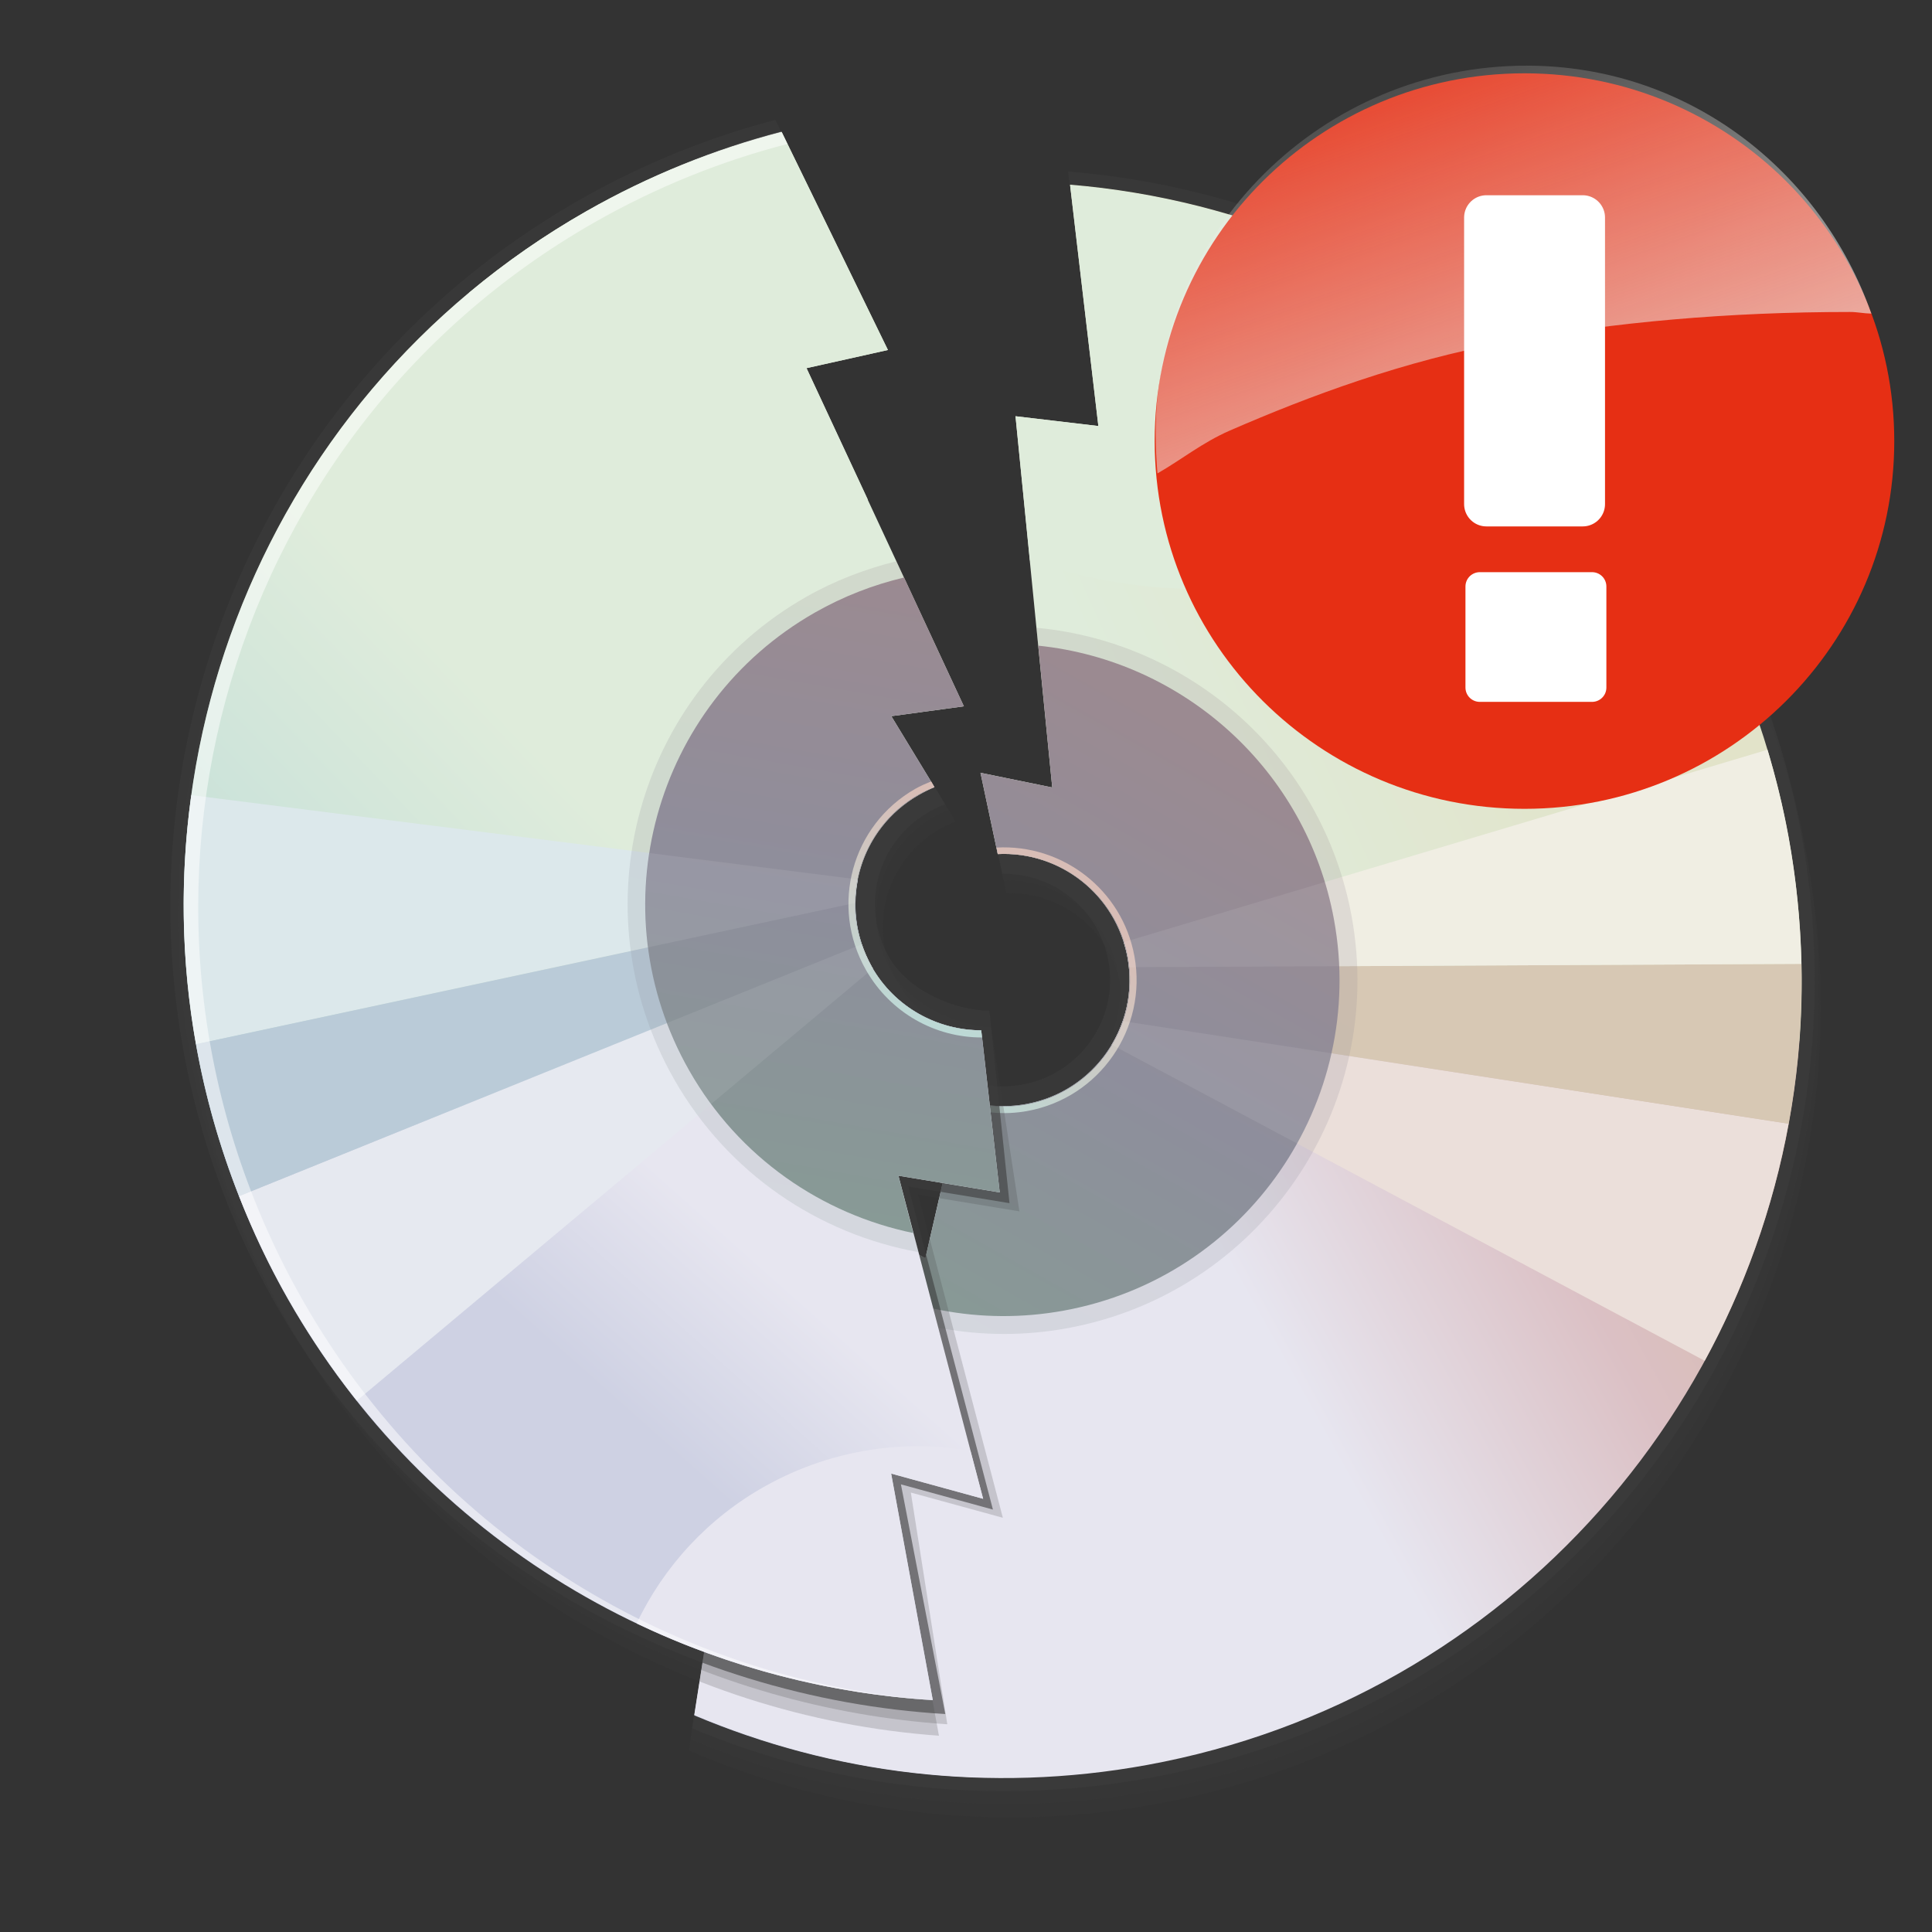 <?xml version="1.0" encoding="UTF-8" standalone="no"?>
<svg
   xmlns:dc="http://purl.org/dc/elements/1.1/"
   xmlns:cc="http://web.resource.org/cc/"
   xmlns:rdf="http://www.w3.org/1999/02/22-rdf-syntax-ns#"
   xmlns:svg="http://www.w3.org/2000/svg"
   xmlns="http://www.w3.org/2000/svg"
   xmlns:xlink="http://www.w3.org/1999/xlink"
   xmlns:sodipodi="http://sodipodi.sourceforge.net/DTD/sodipodi-0.dtd"
   xmlns:inkscape="http://www.inkscape.org/namespaces/inkscape"
   version="1.1"
   id="Layer_1"
   width="128"
   height="128"
   viewBox="0 0 128 128"
   overflow="visible"
   enable-background="new 0 0 128 128"
   xml:space="preserve"
   sodipodi:version="0.32"
   inkscape:version="0.45"
   sodipodi:docname="broken.svg"
   sodipodi:docbase="/home/necropotame/.cairo-dock/themes/Fabounet/plug-ins/rhythmbox"
   inkscape:output_extension="org.inkscape.output.svg.inkscape"
   sodipodi:modified="true"><rect x="0" y="0" width="128" height="128" fill="#333333" stroke="none"/><defs
   id="defs175"><linearGradient
     y2="-6.225"
     x2="-15.286"
     y1="7.138"
     x1="-10.639"
     gradientTransform="translate(22.435,4.82)"
     gradientUnits="userSpaceOnUse"
     id="linearGradient17223"
     xlink:href="#linearGradient9233"
     inkscape:collect="always" /><linearGradient
     id="linearGradient9233"><stop
       style="stop-color:#eeeeec;stop-opacity:1;"
       offset="0"
       id="stop9235" /><stop
       style="stop-color:#eeeeec;stop-opacity:0;"
       offset="1"
       id="stop9237" /></linearGradient><linearGradient
     y2="67.543"
     x2="70.543"
     y1="54.589"
     x1="57.589"
     gradientTransform="matrix(0.881,0,0,-0.881,7.143,118.976)"
     gradientUnits="userSpaceOnUse"
     id="linearGradient2915"
     xlink:href="#XMLID_22_"
     inkscape:collect="always" /><linearGradient
     y2="80.726"
     x2="80.354"
     y1="41.725"
     x1="48.02"
     gradientTransform="matrix(0.881,0,0,-0.881,7.143,118.976)"
     gradientUnits="userSpaceOnUse"
     id="linearGradient2913"
     xlink:href="#XMLID_21_"
     inkscape:collect="always" /><linearGradient
     y2="81.767"
     x2="81.218"
     y1="40.708"
     x1="47.177"
     gradientTransform="matrix(0.881,0,0,-0.881,7.143,118.976)"
     gradientUnits="userSpaceOnUse"
     id="linearGradient2911"
     xlink:href="#XMLID_20_"
     inkscape:collect="always" /><radialGradient
     r="21.906"
     cy="111.878"
     cx="28.324"
     gradientTransform="matrix(0.881,0,0,-0.881,7.143,118.976)"
     gradientUnits="userSpaceOnUse"
     id="radialGradient2909"
     xlink:href="#XMLID_19_"
     inkscape:collect="always" /><radialGradient
     r="29.18"
     cy="3.635"
     cx="84.228"
     gradientTransform="matrix(0.881,0,0,-0.881,7.143,118.976)"
     gradientUnits="userSpaceOnUse"
     id="radialGradient2907"
     xlink:href="#XMLID_18_"
     inkscape:collect="always" /><linearGradient
     y2="45.012"
     x2="119.072"
     y1="20.012"
     x1="18.738"
     gradientTransform="matrix(0.881,0,0,-0.881,7.143,118.976)"
     gradientUnits="userSpaceOnUse"
     id="linearGradient2905"
     xlink:href="#XMLID_17_"
     inkscape:collect="always" /><linearGradient
     y2="99.233"
     x2="89.767"
     y1="72.967"
     x1="11.998"
     gradientTransform="matrix(0.881,0,0,-0.881,7.143,118.976)"
     gradientUnits="userSpaceOnUse"
     id="linearGradient2903"
     xlink:href="#XMLID_16_"
     inkscape:collect="always" /><linearGradient
     y2="67.543"
     x2="70.543"
     y1="54.589"
     x1="57.589"
     gradientTransform="matrix(0.881,0,0,-0.881,7.114,118.974)"
     gradientUnits="userSpaceOnUse"
     id="linearGradient2880"
     xlink:href="#XMLID_22_"
     inkscape:collect="always" /><linearGradient
     y2="80.726"
     x2="80.354"
     y1="41.725"
     x1="48.02"
     gradientTransform="matrix(0.881,0,0,-0.881,7.114,118.974)"
     gradientUnits="userSpaceOnUse"
     id="linearGradient2878"
     xlink:href="#XMLID_21_"
     inkscape:collect="always" /><linearGradient
     y2="81.767"
     x2="81.218"
     y1="40.708"
     x1="47.177"
     gradientTransform="matrix(0.881,0,0,-0.881,7.114,118.974)"
     gradientUnits="userSpaceOnUse"
     id="linearGradient2876"
     xlink:href="#XMLID_20_"
     inkscape:collect="always" /><radialGradient
     r="21.906"
     cy="111.878"
     cx="28.324"
     gradientTransform="matrix(0.881,0,0,-0.881,7.114,118.974)"
     gradientUnits="userSpaceOnUse"
     id="radialGradient2874"
     xlink:href="#XMLID_19_"
     inkscape:collect="always" /><radialGradient
     r="29.18"
     cy="3.635"
     cx="84.228"
     gradientTransform="matrix(0.881,0,0,-0.881,7.114,118.974)"
     gradientUnits="userSpaceOnUse"
     id="radialGradient2872"
     xlink:href="#XMLID_18_"
     inkscape:collect="always" /><linearGradient
     y2="45.012"
     x2="119.072"
     y1="20.012"
     x1="18.738"
     gradientTransform="matrix(0.881,0,0,-0.881,7.114,118.974)"
     gradientUnits="userSpaceOnUse"
     id="linearGradient2870"
     xlink:href="#XMLID_17_"
     inkscape:collect="always" /><linearGradient
     y2="99.233"
     x2="89.767"
     y1="72.967"
     x1="11.998"
     gradientTransform="matrix(0.881,0,0,-0.881,7.114,118.974)"
     gradientUnits="userSpaceOnUse"
     id="linearGradient2868"
     xlink:href="#XMLID_16_"
     inkscape:collect="always" /><linearGradient
     id="linearGradient2297"><stop
       id="stop2299"
       offset="0"
       style="stop-color:#eeeeec;stop-opacity:1;" /><stop
       id="stop2301"
       offset="1"
       style="stop-color:#eeeeec;stop-opacity:0;" /></linearGradient><linearGradient
     inkscape:collect="always"
     xlink:href="#linearGradient9233"
     id="linearGradient2295"
     gradientUnits="userSpaceOnUse"
     gradientTransform="translate(22.435,4.82)"
     x1="-10.639"
     y1="7.138"
     x2="-15.286"
     y2="-6.225" /><linearGradient
     y2="-6.225"
     x2="-15.286"
     y1="7.138"
     x1="-10.639"
     gradientTransform="translate(22.435,4.82)"
     gradientUnits="userSpaceOnUse"
     id="linearGradient16129"
     xlink:href="#linearGradient9233"
     inkscape:collect="always" /><radialGradient
     r="7.073"
     fy="-0.123"
     fx="-1.736"
     cy="-0.123"
     cx="-1.736"
     gradientTransform="matrix(0.165,1.085,-0.978,0.149,8.094,9.061)"
     gradientUnits="userSpaceOnUse"
     id="radialGradient16127"
     xlink:href="#linearGradient9233"
     inkscape:collect="always" /><linearGradient
     id="linearGradient2385"><stop
       id="stop2387"
       offset="0"
       style="stop-color:#eeeeec;stop-opacity:1;" /><stop
       id="stop2389"
       offset="1"
       style="stop-color:#eeeeec;stop-opacity:0;" /></linearGradient><linearGradient
     inkscape:collect="always"
     xlink:href="#XMLID_16_"
     id="linearGradient2439"
     gradientUnits="userSpaceOnUse"
     gradientTransform="matrix(0.881,0,0,-0.881,7.114,118.974)"
     x1="11.998"
     y1="72.967"
     x2="89.767"
     y2="99.233" /><linearGradient
     inkscape:collect="always"
     xlink:href="#XMLID_17_"
     id="linearGradient2441"
     gradientUnits="userSpaceOnUse"
     gradientTransform="matrix(0.881,0,0,-0.881,7.114,118.974)"
     x1="18.738"
     y1="20.012"
     x2="119.072"
     y2="45.012" /><radialGradient
     inkscape:collect="always"
     xlink:href="#XMLID_18_"
     id="radialGradient2443"
     gradientUnits="userSpaceOnUse"
     gradientTransform="matrix(0.881,0,0,-0.881,7.114,118.974)"
     cx="84.228"
     cy="3.635"
     r="29.18" /><radialGradient
     inkscape:collect="always"
     xlink:href="#XMLID_19_"
     id="radialGradient2445"
     gradientUnits="userSpaceOnUse"
     gradientTransform="matrix(0.881,0,0,-0.881,7.114,118.974)"
     cx="28.324"
     cy="111.878"
     r="21.906" /><linearGradient
     inkscape:collect="always"
     xlink:href="#XMLID_20_"
     id="linearGradient2447"
     gradientUnits="userSpaceOnUse"
     gradientTransform="matrix(0.881,0,0,-0.881,7.114,118.974)"
     x1="47.177"
     y1="40.708"
     x2="81.218"
     y2="81.767" /><linearGradient
     inkscape:collect="always"
     xlink:href="#XMLID_21_"
     id="linearGradient2449"
     gradientUnits="userSpaceOnUse"
     gradientTransform="matrix(0.881,0,0,-0.881,7.114,118.974)"
     x1="48.02"
     y1="41.725"
     x2="80.354"
     y2="80.726" /><linearGradient
     inkscape:collect="always"
     xlink:href="#XMLID_22_"
     id="linearGradient2451"
     gradientUnits="userSpaceOnUse"
     gradientTransform="matrix(0.881,0,0,-0.881,7.114,118.974)"
     x1="57.589"
     y1="54.589"
     x2="70.543"
     y2="67.543" /><linearGradient
     inkscape:collect="always"
     xlink:href="#XMLID_16_"
     id="linearGradient2453"
     gradientUnits="userSpaceOnUse"
     gradientTransform="matrix(0.881,0,0,-0.881,7.143,118.976)"
     x1="11.998"
     y1="72.967"
     x2="89.767"
     y2="99.233" /><linearGradient
     inkscape:collect="always"
     xlink:href="#XMLID_17_"
     id="linearGradient2455"
     gradientUnits="userSpaceOnUse"
     gradientTransform="matrix(0.881,0,0,-0.881,7.143,118.976)"
     x1="18.738"
     y1="20.012"
     x2="119.072"
     y2="45.012" /><radialGradient
     inkscape:collect="always"
     xlink:href="#XMLID_18_"
     id="radialGradient2457"
     gradientUnits="userSpaceOnUse"
     gradientTransform="matrix(0.881,0,0,-0.881,7.143,118.976)"
     cx="84.228"
     cy="3.635"
     r="29.18" /><radialGradient
     inkscape:collect="always"
     xlink:href="#XMLID_19_"
     id="radialGradient2459"
     gradientUnits="userSpaceOnUse"
     gradientTransform="matrix(0.881,0,0,-0.881,7.143,118.976)"
     cx="28.324"
     cy="111.878"
     r="21.906" /><linearGradient
     inkscape:collect="always"
     xlink:href="#XMLID_20_"
     id="linearGradient2461"
     gradientUnits="userSpaceOnUse"
     gradientTransform="matrix(0.881,0,0,-0.881,7.143,118.976)"
     x1="47.177"
     y1="40.708"
     x2="81.218"
     y2="81.767" /><linearGradient
     inkscape:collect="always"
     xlink:href="#XMLID_21_"
     id="linearGradient2463"
     gradientUnits="userSpaceOnUse"
     gradientTransform="matrix(0.881,0,0,-0.881,7.143,118.976)"
     x1="48.02"
     y1="41.725"
     x2="80.354"
     y2="80.726" /><linearGradient
     inkscape:collect="always"
     xlink:href="#XMLID_22_"
     id="linearGradient2465"
     gradientUnits="userSpaceOnUse"
     gradientTransform="matrix(0.881,0,0,-0.881,7.143,118.976)"
     x1="57.589"
     y1="54.589"
     x2="70.543"
     y2="67.543" /><radialGradient
     inkscape:collect="always"
     xlink:href="#linearGradient9233"
     id="radialGradient2475"
     gradientUnits="userSpaceOnUse"
     gradientTransform="matrix(0.351,2.303,-2.082,0.316,158.88,40.881)"
     cx="-1.736"
     cy="-0.123"
     fx="-1.736"
     fy="-0.123"
     r="7.073" /></defs><sodipodi:namedview
   inkscape:window-height="975"
   inkscape:window-width="1280"
   inkscape:pageshadow="2"
   inkscape:pageopacity="0.0"
   guidetolerance="10.0"
   gridtolerance="10.0"
   objecttolerance="10.0"
   borderopacity="1.0"
   bordercolor="#666666"
   pagecolor="#ffffff"
   id="base"
   inkscape:zoom="1"
   inkscape:cx="116.67588"
   inkscape:cy="77.006297"
   inkscape:window-x="0"
   inkscape:window-y="48"
   inkscape:current-layer="Layer_1" />



<linearGradient
   id="XMLID_16_"
   gradientUnits="userSpaceOnUse"
   x1="11.998"
   y1="72.967"
   x2="89.767"
   y2="99.233"
   gradientTransform="matrix(0.881,0,0,0.881,7.114,9.026)">
	<stop
   offset="0"
   style="stop-color:#CED1E3"
   id="stop10" />
	<stop
   offset="0.185"
   style="stop-color:#E7E6F0"
   id="stop12" />
	<stop
   offset="0.618"
   style="stop-color:#E7E6F0"
   id="stop14" />
	<stop
   offset="0.893"
   style="stop-color:#DBC0C4"
   id="stop16" />
	<stop
   offset="1"
   style="stop-color:#D8BDB6"
   id="stop18" />
</linearGradient>

<linearGradient
   id="XMLID_17_"
   gradientUnits="userSpaceOnUse"
   x1="18.738"
   y1="20.012"
   x2="119.072"
   y2="45.012"
   gradientTransform="matrix(0.881,0,0,0.881,7.114,9.026)">
	<stop
   offset="0"
   style="stop-color:#BBDBD8"
   id="stop23" />
	<stop
   offset="0.371"
   style="stop-color:#DFECDB"
   id="stop25" />
	<stop
   offset="0.68"
   style="stop-color:#DFECDB"
   id="stop27" />
	<stop
   offset="1"
   style="stop-color:#E2E3C9"
   id="stop29" />
</linearGradient>







<radialGradient
   id="XMLID_18_"
   cx="84.228"
   cy="3.635"
   r="29.18"
   gradientUnits="userSpaceOnUse"
   gradientTransform="matrix(0.881,0,0,0.881,7.114,9.026)">
	<stop
   offset="0.41"
   style="stop-color:#FFFFFF"
   id="stop46" />
	<stop
   offset="1"
   style="stop-color:#DFECDB"
   id="stop48" />
</radialGradient>

<radialGradient
   id="XMLID_19_"
   cx="28.324"
   cy="111.878"
   r="21.906"
   gradientUnits="userSpaceOnUse"
   gradientTransform="matrix(0.881,0,0,0.881,7.114,9.026)">
	<stop
   offset="0"
   style="stop-color:#FFFFFF"
   id="stop53" />
	<stop
   offset="1"
   style="stop-color:#E7E6F0"
   id="stop55" />
</radialGradient>

<linearGradient
   id="XMLID_20_"
   gradientUnits="userSpaceOnUse"
   x1="47.177"
   y1="40.708"
   x2="81.218"
   y2="81.767"
   gradientTransform="matrix(0.881,0,0,0.881,7.114,9.026)">
	<stop
   offset="0"
   style="stop-color:#879B95"
   id="stop60" />
	<stop
   offset="0.506"
   style="stop-color:#8E8E9C"
   id="stop62" />
	<stop
   offset="1"
   style="stop-color:#9B8A91"
   id="stop64" />
</linearGradient>

<linearGradient
   id="XMLID_21_"
   gradientUnits="userSpaceOnUse"
   x1="48.02"
   y1="41.725"
   x2="80.354"
   y2="80.726"
   gradientTransform="matrix(0.881,0,0,0.881,7.114,9.026)">
	<stop
   offset="0"
   style="stop-color:#879B95"
   id="stop69" />
	<stop
   offset="0.506"
   style="stop-color:#8E8E9C"
   id="stop71" />
	<stop
   offset="1"
   style="stop-color:#9B8A91"
   id="stop73" />
</linearGradient>

<linearGradient
   id="XMLID_22_"
   gradientUnits="userSpaceOnUse"
   x1="57.589"
   y1="54.589"
   x2="70.543"
   y2="67.543"
   gradientTransform="matrix(0.881,0,0,0.881,7.114,9.026)">
	<stop
   offset="0"
   style="stop-color:#BBDBD8"
   id="stop78" />
	<stop
   offset="1"
   style="stop-color:#D8BDB6"
   id="stop80" />
</linearGradient>





<g
   id="g2887"
   transform="matrix(0.984,-0.18,0.18,0.984,-7.292,14.619)"><path
     id="path2304"
     d="M 77.25,12.531 L 76.281,27.781 L 71,26.156 L 68.969,50.781 L 64.469,48.969 L 64.719,57.125 C 68.306,57.666 71.062,60.764 71.062,64.5 C 71.062,68.617 67.708,71.969 63.594,71.969 C 61.93,71.969 60.399,71.424 59.156,70.5 L 55.094,79.938 L 49.812,75.656 L 44.094,97.031 L 39.625,92.562 L 33.812,109.188 C 42.346,114.899 52.576,118.25 63.594,118.25 C 93.218,118.25 117.312,94.126 117.312,64.5 C 117.312,39.594 100.281,18.589 77.25,12.531 z "
     style="opacity:0.2;fill:#3d3d3d" /><path
     id="path2306"
     d="M 77.312,11.688 L 76.281,27.781 L 71,26.156 L 68.969,50.781 L 64.469,48.969 L 64.688,56.25 C 68.29,56.777 71.062,59.878 71.062,63.625 C 71.062,67.742 67.708,71.094 63.594,71.094 C 62.051,71.094 60.629,70.618 59.438,69.812 L 55.094,79.938 L 49.812,75.656 L 44.094,97.031 L 39.625,92.562 L 34.062,108.469 C 42.544,114.075 52.687,117.344 63.594,117.344 C 93.218,117.344 117.312,93.251 117.312,63.625 C 117.312,38.743 100.309,17.768 77.312,11.688 z "
     style="opacity:0.2;fill:#3d3d3d" /><path
     id="path2308"
     d="M 77.344,10.844 L 76.281,27.781 L 71,26.156 L 68.969,50.781 L 64.469,48.969 L 64.688,55.812 C 68.014,56.375 70.562,59.266 70.562,62.75 C 70.563,66.636 67.385,69.781 63.5,69.781 C 62.172,69.781 60.936,69.422 59.875,68.781 L 55.094,79.938 L 49.812,75.656 L 44.094,97.031 L 39.625,92.562 L 34.281,107.781 C 42.703,113.268 52.721,116.469 63.5,116.469 C 93.124,116.469 117.219,92.374 117.219,62.75 C 117.219,37.913 100.277,16.967 77.344,10.844 z "
     style="opacity:0.6;fill:#3d3d3d" /><path
     id="path2310"
     d="M 71.188,66 C 69.921,68.992 66.955,71.094 63.5,71.094 C 61.995,71.094 60.594,70.697 59.375,70 L 55.094,79.938 L 49.812,75.656 L 44.094,97.031 L 39.625,92.562 L 34.594,106.969 C 42.903,112.413 52.825,115.594 63.5,115.594 C 88.023,115.594 108.663,98.869 114.625,76.219 L 71.188,66 z "
     style="fill:url(#linearGradient2453)" /><path
     id="path2312"
     d="M 77.312,11.719 L 76.281,27.781 L 71,26.156 L 68.969,50.781 L 64.469,48.969 L 64.625,54.469 C 68.709,55.011 71.844,58.518 71.844,62.75 C 71.844,63.904 71.611,65.001 71.188,66 L 114.625,76.219 C 115.757,71.913 116.344,67.411 116.344,62.75 C 116.344,38.341 99.803,17.788 77.312,11.719 z "
     style="fill:url(#linearGradient2455)" /><path
     style="fill:#ebdfda"
     id="path2320"
     d="M 112.932,81.46 L 70.776,66.84 C 70.492,67.344 70.154,67.813 69.775,68.246 L 104.644,95.906 C 108.122,91.596 110.935,86.73 112.932,81.46 z " /><path
     style="fill:#d7c8b4"
     id="path2322"
     d="M 115.672,71.201 L 71.821,63.402 C 71.724,64.646 71.358,65.81 70.776,66.841 L 112.932,81.461 C 114.173,78.183 115.1,74.752 115.672,71.201 z " /><path
     style="fill:#f0eee3"
     id="path2324"
     d="M 71.853,62.748 C 71.853,62.969 71.837,63.186 71.821,63.402 L 115.672,71.201 C 116.114,68.448 116.353,65.626 116.353,62.748 C 116.353,60.751 116.232,58.784 116.016,56.845 L 71.781,61.711 C 71.823,62.05 71.853,62.396 71.853,62.748 z " /><path
     id="path2326"
     d="M 77.312,11.75 L 76.281,27.781 L 71,26.156 L 70.219,35.719 C 71.424,36.393 72.684,37.021 74,37.562 C 86.009,42.502 98.937,40.159 106.875,32.594 C 99.867,22.533 89.462,15.034 77.312,11.75 z "
     style="fill:url(#radialGradient2457)" /><path
     id="path2328"
     d="M 39.625,92.562 L 34.594,106.938 C 39.832,110.372 45.689,112.911 52,114.312 C 53.842,106.698 51.019,98.719 44.969,93.812 L 44.094,97.031 L 39.625,92.562 z "
     style="fill:url(#radialGradient2459)" /><path
     id="path2330"
     d="M 69.844,40.188 L 68.969,50.781 L 64.469,48.969 L 64.625,54.031 C 68.95,54.58 72.281,58.277 72.281,62.75 C 72.281,67.602 68.353,71.531 63.5,71.531 C 61.933,71.531 60.461,71.125 59.188,70.406 L 55.094,79.938 L 49.812,75.656 L 48.469,80.688 C 52.538,84.098 57.776,86.188 63.5,86.188 C 76.436,86.188 86.938,75.687 86.938,62.75 C 86.937,52.006 79.705,42.949 69.844,40.188 z "
     style="opacity:0.2;fill:url(#linearGradient2461)" /><path
     id="path2332"
     d="M 69.75,41.375 L 68.969,50.781 L 64.469,48.969 L 64.625,54.469 C 68.71,55.011 71.844,58.518 71.844,62.75 C 71.844,67.358 68.109,71.094 63.5,71.094 C 61.995,71.094 60.594,70.697 59.375,70 L 55.094,79.938 L 49.812,75.656 L 48.812,79.438 C 52.733,82.894 57.863,85 63.5,85 C 75.787,85 85.75,75.038 85.75,62.75 C 85.75,52.628 78.999,44.073 69.75,41.375 z "
     style="fill:url(#linearGradient2463)" /><path
     id="path2334"
     d="M 64.625,54.031 L 64.625,54.469 C 68.721,55.013 71.875,58.506 71.875,62.75 C 71.875,67.371 68.122,71.125 63.5,71.125 C 61.98,71.125 60.572,70.708 59.344,70 L 59.188,70.406 C 60.467,71.132 61.924,71.562 63.5,71.562 C 68.363,71.563 72.312,67.613 72.312,62.75 C 72.312,58.266 68.959,54.582 64.625,54.031 z "
     style="fill:url(#linearGradient2465)" /><path
     sodipodi:nodetypes="ccsccscccccc"
     style="opacity:0.08;fill:#ffffff"
     id="path2336"
     d="M 85.608,60.19 L 71.782,61.711 C 71.823,62.05 71.853,62.396 71.853,62.748 C 71.853,62.969 71.837,63.186 71.821,63.402 L 85.54,65.843 C 85.681,64.831 85.759,63.799 85.759,62.748 C 85.759,61.882 85.704,61.03 85.608,60.19 z M 69.775,68.246 L 80.681,76.896 C 82.035,75.254 83.158,73.414 84.002,71.427 L 70.776,66.84 C 70.492,67.345 70.154,67.814 69.775,68.246 z " /></g><g
   id="g2850"
   transform="matrix(0.869,-0.495,0.495,0.869,-21.212,36.806)"
   inkscape:transform-center-y="-7.1933514"
   inkscape:transform-center-x="5.002255"><g
     id="g2597"><path
       style="opacity:0.2;fill:#3d3d3d"
       d="M 63.562,10.781 C 33.938,10.781 9.844,34.876 9.844,64.5 C 9.844,83.112 19.363,99.574 33.781,109.219 L 39.625,92.562 L 44.094,97.031 L 49.812,75.656 L 55.094,79.938 L 59.156,70.5 C 57.32,69.139 56.094,66.957 56.094,64.5 C 56.094,60.385 59.447,57.062 63.562,57.062 C 63.954,57.062 64.343,57.098 64.719,57.156 L 64.469,48.969 L 68.969,50.781 L 71,26.156 L 76.281,27.781 L 77.25,12.562 C 72.876,11.409 68.294,10.781 63.562,10.781 z "
       id="path2337" /><path
       style="opacity:0.2;fill:#3d3d3d"
       d="M 63.562,9.906 C 33.938,9.906 9.844,34.001 9.844,63.625 C 9.844,73.895 12.92,83.604 18.101,91.865 C 22.367,98.668 28.06,104.49 34.638,108.834 L 40.137,94.3 L 44.606,98.769 L 50.325,77.394 L 55.606,81.675 L 60.013,70.178 C 58.015,68.837 56.094,66.208 56.094,63.625 C 56.094,59.51 59.447,56.156 63.562,56.156 C 63.942,56.156 64.323,56.195 64.688,56.25 L 64.469,48.969 L 68.969,50.781 L 71,26.156 L 76.281,27.781 L 77.312,11.688 C 72.921,10.524 68.315,9.906 63.562,9.906 z "
       id="path2339"
       sodipodi:nodetypes="cssccccccssccccccc" /><path
       style="opacity:0.6;fill:#3d3d3d"
       d="M 63.469,9.031 C 33.845,9.031 9.75,33.126 9.75,62.75 C 9.75,81.611 20.113,98.589 34.857,108.178 L 39.835,93.503 L 44.304,97.972 L 50.023,76.597 L 55.304,80.878 L 60.451,69.146 C 58.394,67.915 56.438,65.317 56.438,62.75 C 56.438,58.865 59.584,55.719 63.469,55.719 C 63.88,55.719 64.295,55.744 64.688,55.812 L 64.469,48.969 L 68.969,50.781 L 71,26.156 L 76.281,27.781 L 77.344,10.844 C 72.922,9.663 68.258,9.031 63.469,9.031 z "
       id="path2341"
       sodipodi:nodetypes="csccccccssccccccc" /><path
       style="fill:url(#linearGradient2439)"
       d="M 11.75,52 C 11.031,55.472 10.625,59.064 10.625,62.75 C 10.625,81.266 20.179,97.532 34.594,106.969 L 39.625,92.562 L 44.094,97.031 L 49.812,75.656 L 55.094,79.938 L 59.344,70 C 56.829,68.563 55.125,65.854 55.125,62.75 C 55.125,62.575 55.146,62.391 55.156,62.219 L 11.75,52 z "
       id="path2343" /><path
       style="fill:url(#linearGradient2441)"
       d="M 63.469,9.906 C 37.97,9.906 16.718,27.973 11.75,52 L 55.156,62.219 C 55.426,57.854 59.035,54.406 63.469,54.406 C 63.856,54.406 64.252,54.418 64.625,54.469 L 64.469,48.969 L 68.969,50.781 L 71,26.156 L 76.281,27.781 L 77.312,11.75 C 72.901,10.556 68.257,9.906 63.469,9.906 z "
       id="path2345" /><path
       d="M 13.684,45.051 L 56.284,58.541 C 56.549,58.088 56.853,57.665 57.196,57.272 L 21.583,30.562 C 18.239,34.909 15.555,39.786 13.684,45.051 z "
       id="path2347"
       style="fill:#dce8eb" /><path
       d="M 55.136,62.75 C 55.136,62.196 55.192,61.655 55.296,61.131 L 11.181,55.213 C 10.829,57.676 10.637,60.19 10.637,62.75 C 10.637,65.504 10.849,68.208 11.255,70.847 L 55.144,62.892 C 55.143,62.844 55.136,62.799 55.136,62.75 z "
       id="path2349"
       style="fill:#e6e9f0" /><path
       d="M 11.181,55.213 L 55.296,61.131 C 55.48,60.202 55.82,59.332 56.284,58.542 L 13.684,45.051 C 12.527,48.304 11.682,51.702 11.181,55.213 z "
       id="path2351"
       style="fill:#bacbd8" /><path
       style="fill:url(#radialGradient2443)"
       d="M 63.469,9.906 C 60.256,9.906 57.118,10.2 54.062,10.75 C 54.301,20.562 60.365,30.254 70.219,35.75 L 71,26.156 L 76.281,27.781 L 77.312,11.75 C 72.905,10.557 68.254,9.906 63.469,9.906 z "
       id="path2353" /><path
       style="fill:url(#radialGradient2445)"
       d="M 31.969,89.156 C 27.67,89.12 23.514,90.433 20.062,92.844 C 23.948,98.441 28.889,103.235 34.594,106.969 L 39.625,92.562 L 44.094,97.031 L 44.938,93.844 C 43.395,92.59 41.656,91.515 39.719,90.719 C 37.18,89.674 34.548,89.178 31.969,89.156 z "
       id="path2355" /><path
       style="opacity:0.2;fill:url(#linearGradient2447)"
       d="M 63.469,39.312 C 50.533,39.312 40.062,49.812 40.062,62.75 C 40.062,69.971 43.331,76.422 48.469,80.719 L 49.812,75.656 L 55.094,79.938 L 59.188,70.406 C 56.504,68.903 54.688,66.045 54.688,62.75 C 54.688,57.899 58.616,53.969 63.469,53.969 C 63.858,53.969 64.249,53.982 64.625,54.031 L 64.469,48.969 L 68.969,50.781 L 69.844,40.219 C 67.819,39.648 65.676,39.312 63.469,39.312 z "
       id="path2357" /><path
       style="fill:url(#linearGradient2449)"
       d="M 63.469,40.5 C 51.182,40.5 41.219,50.461 41.219,62.75 C 41.219,69.401 44.156,75.36 48.781,79.438 L 49.812,75.656 L 55.094,79.938 L 59.344,70 C 56.829,68.563 55.125,65.854 55.125,62.75 C 55.125,58.142 58.859,54.406 63.469,54.406 C 63.856,54.406 64.252,54.418 64.625,54.469 L 64.469,48.969 L 68.969,50.781 L 69.75,41.406 C 67.759,40.822 65.649,40.5 63.469,40.5 z "
       id="path2359" /><path
       style="fill:url(#linearGradient2451)"
       d="M 63.469,53.938 C 58.605,53.938 54.688,57.886 54.688,62.75 C 54.687,66.043 56.478,68.927 59.156,70.438 L 59.344,70 C 56.824,68.558 55.125,65.861 55.125,62.75 C 55.125,58.129 58.847,54.375 63.469,54.375 C 63.857,54.375 64.251,54.418 64.625,54.469 L 64.625,54.031 C 64.248,53.982 63.859,53.938 63.469,53.938 z "
       id="path2361" /><path
       d="M 41.502,59.281 C 41.325,60.412 41.23,61.57 41.23,62.75 C 41.23,63.642 41.288,64.52 41.391,65.385 L 55.144,62.892 C 55.143,62.844 55.137,62.798 55.137,62.749 C 55.137,62.195 55.193,61.654 55.297,61.13 L 41.502,59.281 z M 42.895,54.302 L 56.284,58.542 C 56.549,58.089 56.853,57.666 57.196,57.273 L 46.058,48.919 C 44.766,50.544 43.696,52.352 42.895,54.302 z "
       id="path2363"
       style="opacity:0.08;fill:#ffffff"
       sodipodi:nodetypes="csccsccccccc" /></g><path
     id="path2338"
     d="M 63.5,9.906 C 34.316,9.906 10.656,33.566 10.656,62.75 C 10.656,81.176 20.109,97.387 34.406,106.844 C 20.542,97.406 11.438,81.425 11.438,63.312 C 11.438,34.316 34.776,10.812 63.594,10.812 C 68.311,10.812 72.903,11.444 77.25,12.625 L 77.312,11.719 C 72.913,10.531 68.275,9.906 63.5,9.906 z "
     style="opacity:0.5;fill:#ffffff" /></g><path
   d="M 125.5,29.222 C 125.5,42.679 114.531,53.587 101,53.587 C 87.469,53.587 76.5,42.679 76.5,29.222 C 76.5,15.765 87.469,4.857 101,4.857 C 114.531,4.857 125.5,15.765 125.5,29.222 L 125.5,29.222 z "
   style="fill:#e62f14;fill-opacity:1;fill-rule:evenodd;stroke:none;stroke-width:1px;stroke-linecap:butt;stroke-linejoin:miter;stroke-opacity:1"
   id="path14961" /><g
   transform="matrix(3.464,0,0,3.481,73.481,1.082)"
   id="g2901"><rect
     style="fill:none;fill-opacity:1;stroke:none;stroke-width:1.552;stroke-linecap:round;stroke-linejoin:round;stroke-miterlimit:4;stroke-dasharray:none;stroke-opacity:1"
     id="rect2942"
     width="5.42"
     height="3.357"
     x="1.873"
     y="7.471"
     transform="matrix(0.963,-0.269,0.269,0.963,0,0)" /><g
     inkscape:label="Layer 1"
     id="layer1"
     transform="translate(4.12207e-2,7.47524e-2)"><path
       sodipodi:nodetypes="cscssscc"
       id="path2394"
       d="M 7.943,0.864 C 4.039,0.864 0.849,4 0.849,7.864 C 0.849,8.086 0.863,8.408 0.884,8.624 C 1.34,8.366 1.738,8.039 2.268,7.809 C 3.793,7.149 5.584,6.484 7.599,6.114 C 9.615,5.745 11.805,5.552 14.13,5.552 C 14.274,5.552 14.394,5.581 14.537,5.583 C 13.571,2.854 11.028,0.864 7.943,0.864 z "
       style="fill:url(#linearGradient17223);fill-opacity:1;fill-rule:evenodd;stroke:none;stroke-width:1px;stroke-linecap:butt;stroke-linejoin:miter;stroke-opacity:1" /></g></g><rect
   y="14.412"
   x="98.478"
   height="18.987"
   width="6.381"
   id="rect9207"
   style="fill:#ffffff;fill-opacity:1;stroke:#ffffff;stroke-width:2.954;stroke-linecap:round;stroke-linejoin:round;stroke-miterlimit:4;stroke-dasharray:none;stroke-opacity:1" /><rect
   y="38.855"
   x="98.038"
   height="6.698"
   width="7.441"
   id="rect9209"
   style="fill:#ffffff;fill-opacity:1;stroke:#ffffff;stroke-width:1.895;stroke-linecap:round;stroke-linejoin:round;stroke-miterlimit:4;stroke-dasharray:none;stroke-opacity:1" /></svg>